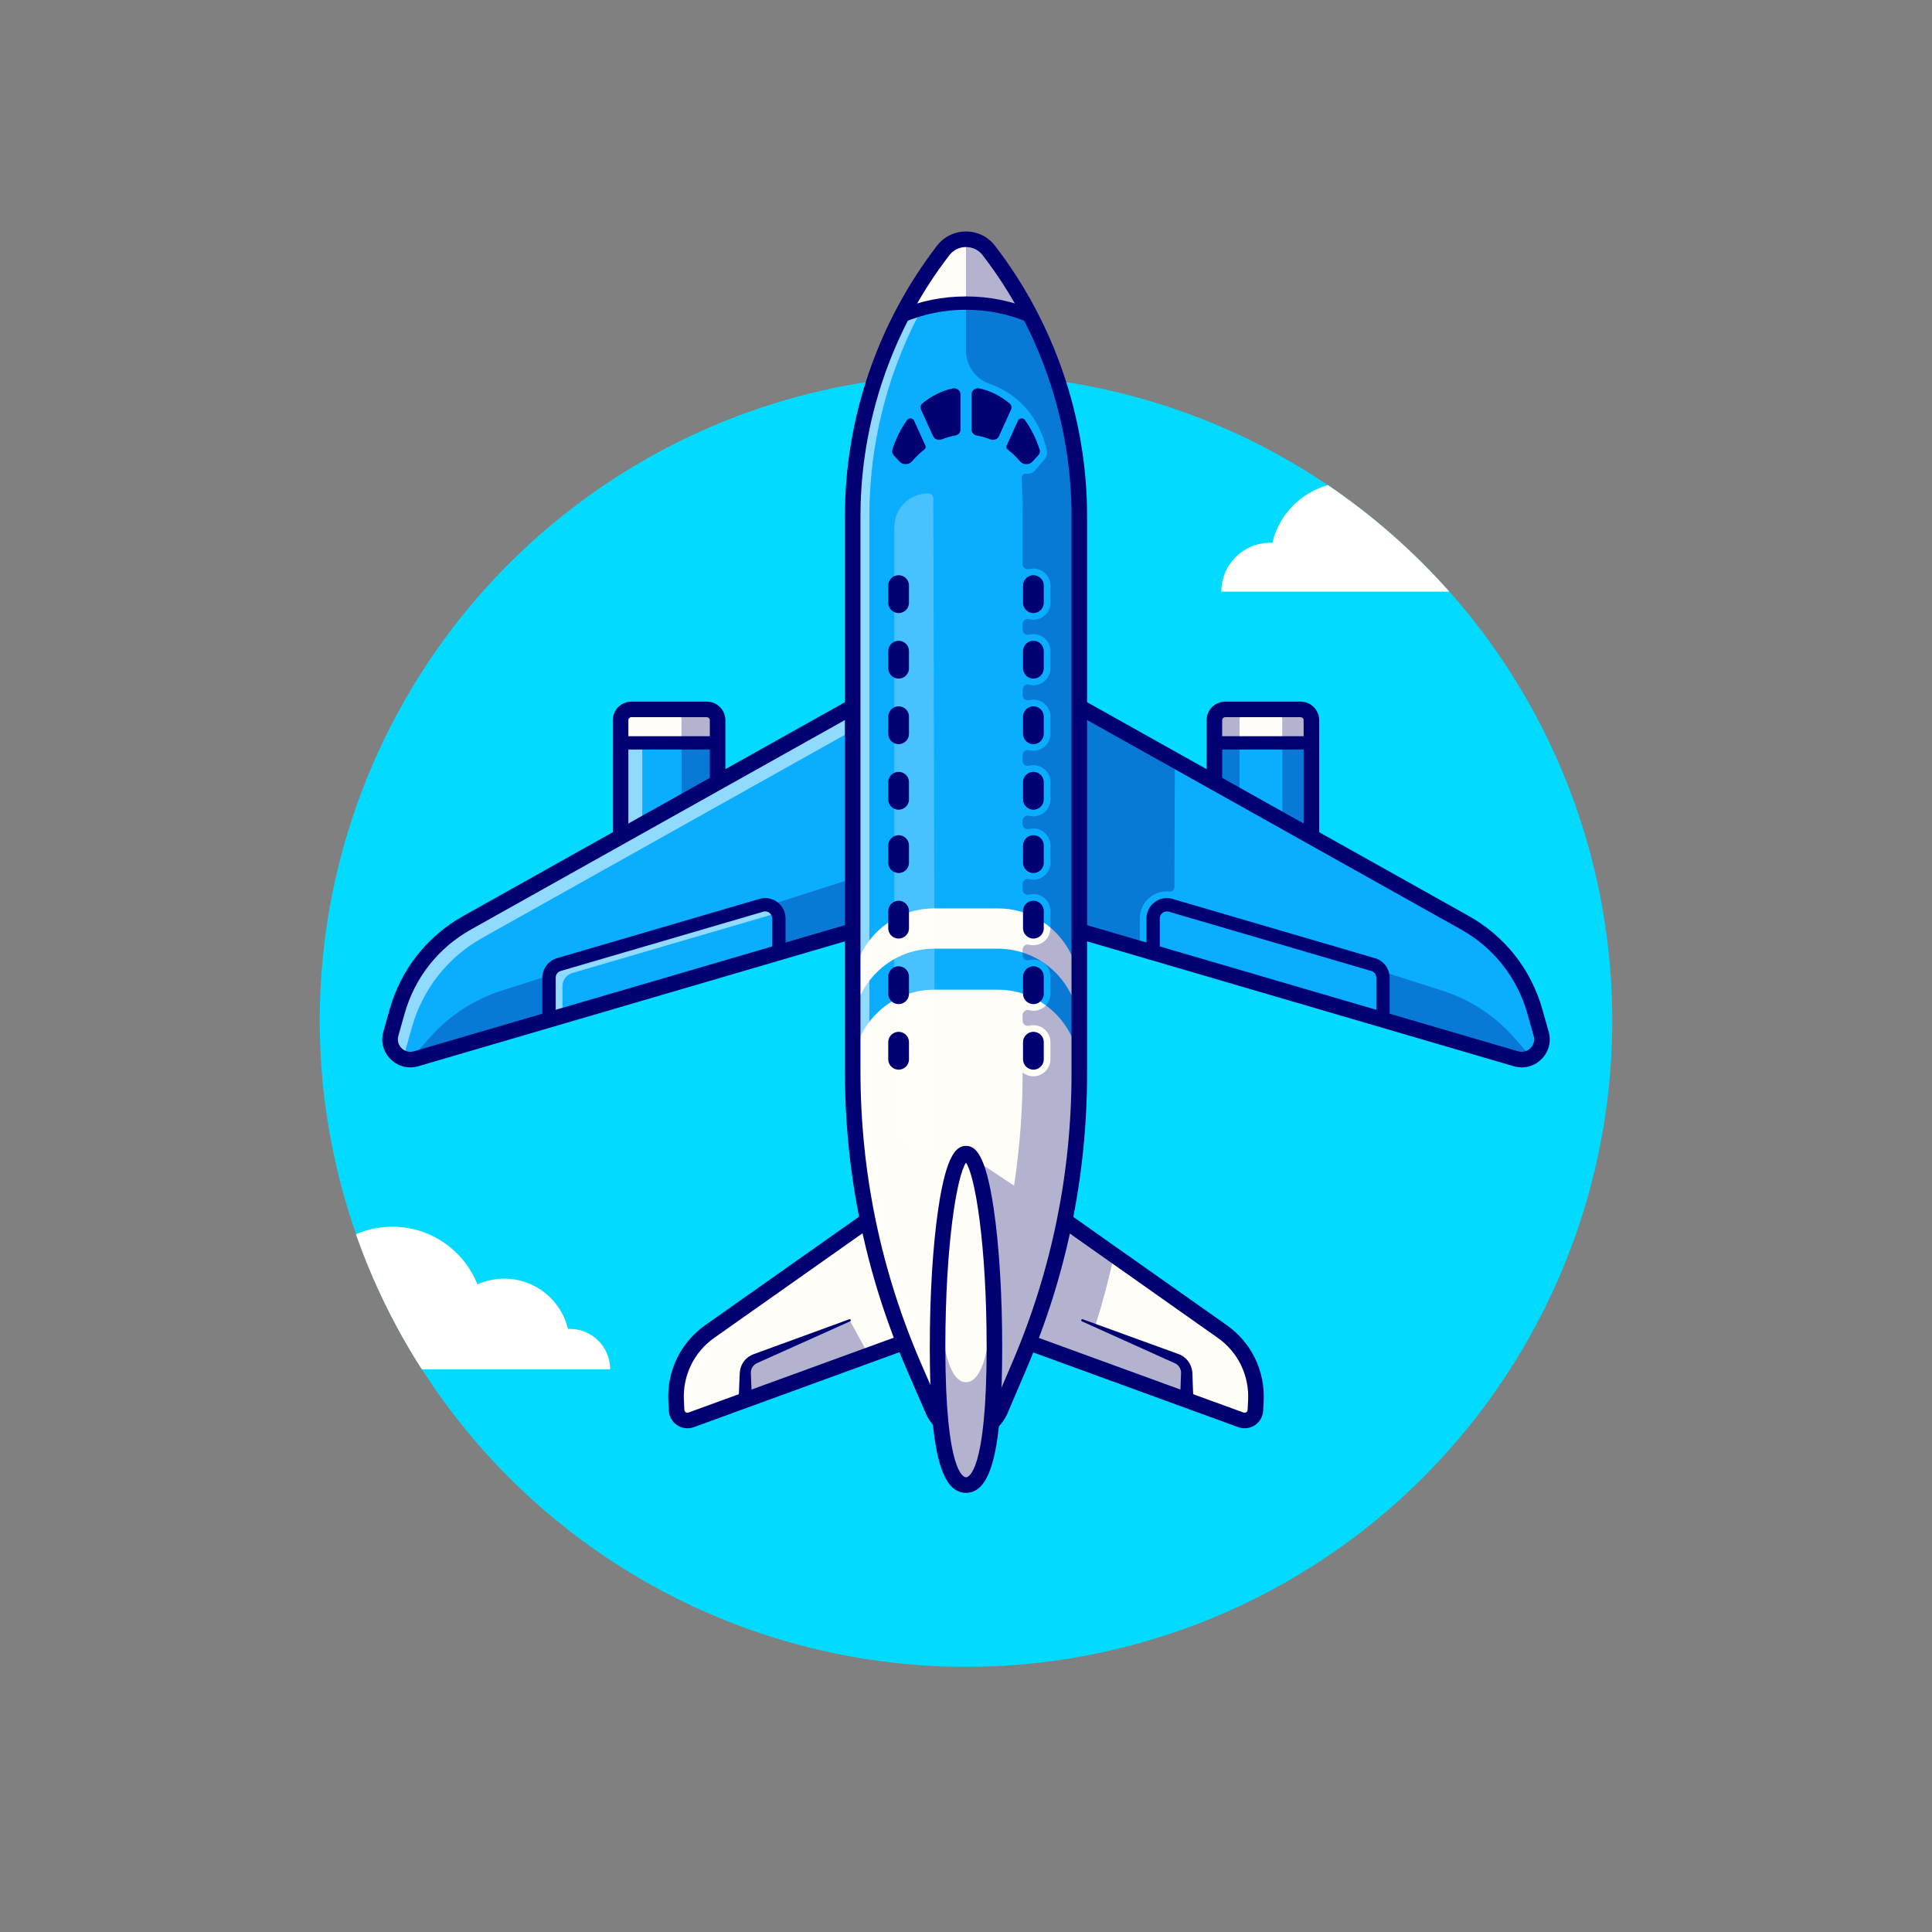 <?xml version="1.0" encoding="utf-8"?>
<!-- Generator: Adobe Illustrator 27.5.0, SVG Export Plug-In . SVG Version: 6.00 Build 0)  -->
<svg version="1.1" id="Layer_1" xmlns="http://www.w3.org/2000/svg" xmlns:xlink="http://www.w3.org/1999/xlink" x="0px" y="0px"
	 viewBox="0 0 4000 4000" style="enable-background:new 0 0 4000 4000;" xml:space="preserve">
<rect x="0" y="0" width="4000" height="4000" fill="#808080" stroke="none"/>
<g>
	<g>
		<!-- <rect style="fill:#FFFFFF;" width="4000" height="4000"/> -->
	</g>
	<g>
		<circle style="fill:#02DAFF;" cx="2000" cy="2113.008" r="1338.008"/>
	</g>
	<g>
		<g>
			<path style="fill:#FFFFFF;" d="M2634.199,1124.014c-1.545-0.171-3.003-0.171-4.548-0.171
				c-55.854,0-101.072,45.303-101.072,101.157h113.599h88.63h152.637h61.433h55.867c-74.187-83.542-158.613-157.783-251.409-220.63
				C2692.368,1020.273,2647.961,1066.14,2634.199,1124.014z"/>
		</g>
		<g>
			<path style="fill:#FFFFFF;" d="M969.534,2835h126.365h73.374h94.045c0-46.24-37.434-83.745-83.674-83.745
				c-1.279,0-2.485,0-3.765,0.142c-14.207-59.736-67.834-104.06-131.904-104.06c-19.817,0-38.64,4.26-55.547,11.863
				c-27.844-69.966-96.174-119.404-176.084-119.404c-26.794,0-52.273,5.593-75.376,15.625
				c34.683,99.016,80.596,192.749,136.355,279.58h45.354H969.534z"/>
		</g>
	</g>
	<g>
		<g>
			<path style="fill:#FFFDF7;" d="M1942.017,2753.332l-511.163,186.345c-14.145,5.156-29.242-4.848-30.005-19.884l-1.011-19.915
				c-2.87-56.531,23.437-110.587,69.694-143.21l374.091-263.824L1942.017,2753.332z"/>
		</g>
		<g style="opacity:0.55;">
			<path style="fill:#FFFFFF;" d="M1855.562,2524.485l-352.674,248.762c-46.275,32.614-72.586,86.662-69.688,143.195l1.012,19.918
				c0.046,0.69,0.092,1.38,0.184,2.024l-3.542,1.288c-14.122,5.152-29.255-4.83-29.991-19.872l-1.012-19.917
				c-2.898-56.533,23.413-110.582,69.688-143.195l374.064-263.85L1855.562,2524.485z"/>
		</g>
		<g>
			<path style="fill:#000072;" d="M1423.105,2957.166c-7.414,0-14.731-2.178-21.162-6.44c-10.288-6.816-16.545-17.793-17.173-30.117
				l-1.011-19.917c-3.169-62.407,25.427-121.167,76.494-157.183l374.089-263.823c4.075-2.871,9.241-3.691,14.002-2.231
				c4.763,1.46,8.579,5.044,10.339,9.702l98.396,260.488c1.521,4.023,1.367,8.491-0.427,12.402
				c-1.794,3.906-5.078,6.938-9.119,8.413l-511.165,186.343C1432.026,2956.384,1427.548,2957.166,1423.105,2957.166z
				 M1835.91,2517.986l-357.097,251.841c-41.99,29.609-65.503,77.92-62.896,129.233l1.011,19.917c0.139,2.749,1.814,4.253,2.8,4.907
				c0.981,0.654,3.025,1.597,5.61,0.664l495.864-180.762L1835.91,2517.986z"/>
		</g>
		<g>
			<path style="fill:#000072;" d="M1529.226,2898.777l1.575-38.186l0.396-9.546l0.195-4.773l0.1-2.388l0.193-3.054
				c0.757-8.56,4.082-16.792,9.343-23.374c5.149-6.577,12.612-11.628,20.09-14.06l17.922-6.543l35.847-13.086l143.481-52.378
				c1.194-0.437,2.515,0.178,2.952,1.372c0.415,1.138-0.132,2.397-1.221,2.888l-139.531,62.642l-34.905,15.667l-17.456,7.837
				c-4.487,1.929-7.676,4.756-10.117,8.401c-2.371,3.606-3.596,7.825-3.577,11.975l0.735,18.42l1.575,38.186
				c0.315,7.622-5.608,14.055-13.23,14.37c-7.62,0.315-14.055-5.608-14.368-13.23
				C1529.209,2899.543,1529.211,2899.146,1529.226,2898.777z"/>
		</g>
		<g style="opacity:0.3;">
			<path style="fill:#000072;" d="M1798.685,2805.584l-255.661,93.194v-55.349c0-13.776,8.612-26.082,21.554-30.801l194.657-79.11
				L1798.685,2805.584z"/>
		</g>
		<g>
			<path style="fill:#FFFDF7;" d="M2600.147,2899.882l-1.012,19.917c-0.736,15.042-15.87,25.023-29.991,19.872l-327.742-119.459
				l-183.444-66.883l98.438-260.492l150.049,105.843l224.015,158.007C2576.734,2789.3,2603.045,2843.349,2600.147,2899.882z"/>
		</g>
		<g>
			<path style="fill:#000072;" d="M2576.892,2957.166c-4.443,0-8.921-0.781-13.262-2.363l-511.165-186.343
				c-4.041-1.475-7.324-4.507-9.119-8.413c-1.794-3.911-1.948-8.379-0.427-12.402l98.393-260.488
				c1.76-4.658,5.576-8.242,10.339-9.702c4.753-1.46,9.924-0.64,14.001,2.231l374.089,263.823
				c51.069,36.021,79.663,94.775,76.494,157.183l-1.011,19.917c-0.625,12.324-6.88,23.301-17.168,30.117
				C2591.628,2954.988,2584.309,2957.166,2576.892,2957.166z M2078.796,2743.787l495.859,180.762
				c2.588,0.933,4.629-0.005,5.615-0.664c0.986-0.654,2.661-2.158,2.798-4.907l1.011-19.917
				c2.607-51.313-20.903-99.624-62.891-129.238l-357.102-251.836L2078.796,2743.787z"/>
		</g>
		<g>
			<path style="fill:#000072;" d="M2241.628,2731.389l143.572,52.141l35.872,13.027l17.932,6.514
				c7.52,2.471,15.029,7.585,20.188,14.219c5.276,6.638,8.594,14.927,9.329,23.528l0.186,3.066l0.09,2.388l0.181,4.773l0.359,9.546
				l1.438,38.186c0.286,7.622-5.659,14.033-13.281,14.321c-7.622,0.286-14.033-5.659-14.319-13.281c-0.012-0.337-0.012-0.706,0-1.04
				l1.438-38.186l0.662-18.408c0-4.109-1.233-8.271-3.589-11.819c-2.432-3.591-5.574-6.355-10.02-8.247l-17.446-7.864l-34.88-15.728
				l-139.441-62.876c-1.16-0.522-1.675-1.885-1.152-3.044C2239.243,2731.501,2240.51,2730.986,2241.628,2731.389z"/>
		</g>
		<g>
			<path style="fill:#0BAEFF;" d="M2715.144,1491.118v244.99c0,22.125-17.939,40.065-40.065,40.065h-120.701
				c-22.126,0-40.111-17.939-40.111-40.065v-244.99c0-12.374,10.028-22.401,22.401-22.401h156.074
				C2705.117,1468.717,2715.144,1478.744,2715.144,1491.118z"/>
			<path style="fill:#000072;" d="M2675.08,1778.674h-120.703c-23.496,0-42.612-19.092-42.612-42.563v-244.99
				c0-13.73,11.172-24.902,24.902-24.902h156.074c13.73,0,24.902,11.172,24.902,24.902v244.99
				C2717.644,1759.583,2698.552,1778.674,2675.08,1778.674z M2536.667,1471.218c-10.977,0-19.902,8.926-19.902,19.902v244.99
				c0,20.713,16.875,37.563,37.612,37.563h120.703c20.713,0,37.563-16.851,37.563-37.563v-244.99
				c0-10.976-8.926-19.902-19.902-19.902H2536.667z"/>
		</g>
		<g>
			<g>
				<path style="fill:#FFFDF7;" d="M2715.144,1491.118v49.541h-200.877v-49.541c0-12.374,10.028-22.401,22.401-22.401h156.074
					C2705.117,1468.717,2715.144,1478.744,2715.144,1491.118z"/>
			</g>
			<g>
				<path style="fill:#000072;" d="M2717.644,1543.162h-205.879v-52.041c0-13.73,11.172-24.902,24.902-24.902h156.074
					c13.73,0,24.902,11.172,24.902,24.902V1543.162z M2516.765,1538.162h195.879v-47.041c0-10.976-8.926-19.902-19.902-19.902
					h-156.074c-10.977,0-19.902,8.926-19.902,19.902V1538.162z"/>
			</g>
		</g>
		<g style="opacity:0.3;">
			<path style="fill:#000072;" d="M2606.495,1776.173h-52.116c-22.126,0-40.111-17.939-40.111-40.065v-244.99
				c0-12.374,10.028-22.401,22.401-22.401h52.117c-12.374,0-22.401,10.028-22.401,22.401v244.99
				C2566.384,1758.234,2584.369,1776.173,2606.495,1776.173z"/>
		</g>
		<g style="opacity:0.3;">
			<path style="fill:#000072;" d="M2614.706,1776.173h52.116c22.125,0,40.111-17.939,40.111-40.065v-244.99
				c0-12.374-10.028-22.401-22.402-22.401h-52.117c12.374,0,22.401,10.028,22.401,22.401v244.99
				C2654.817,1758.234,2636.831,1776.173,2614.706,1776.173z"/>
		</g>
		<g>
			<path style="fill:#000072;" d="M2675.08,1792.273h-120.703c-30.996,0-56.211-25.195-56.211-56.162v-244.99
				c0-21.23,17.271-38.501,38.501-38.501h156.074c21.23,0,38.501,17.271,38.501,38.501v244.99
				C2731.242,1767.078,2706.047,1792.273,2675.08,1792.273z M2536.667,1484.817c-3.477,0-6.304,2.827-6.304,6.304v244.99
				c0,13.213,10.771,23.965,24.014,23.965h120.703c13.213,0,23.965-10.752,23.965-23.965v-244.99c0-3.476-2.827-6.304-6.304-6.304
				H2536.667z"/>
		</g>
		<g>
			<path style="fill:#0BAEFF;" d="M3138.519,2192.05l-706.13-206.673l-191.631-56.119l-149.819-43.837v-502.584l149.819,83.902
				l191.631,107.361l600.378,336.252c70.792,39.651,122.955,105.798,145.035,183.904l13.018,45.999
				C3199.79,2172.086,3170.258,2201.342,3138.519,2192.05z"/>
			<path style="fill:#000072;" d="M3150.588,2196.301c-4.233,0-8.525-0.61-12.773-1.855l-1049.375-307.149v-508.73l945.547,529.604
				c71.875,40.254,123.804,106.099,146.221,185.405l13.018,46.001c4.463,15.84,0.151,32.207-11.538,43.779
				C3173.146,2191.809,3162.087,2196.301,3150.588,2196.301z M2093.439,1883.547l1045.781,306.104
				c14.009,4.102,28.579,0.425,38.945-9.849c10.381-10.273,14.209-24.805,10.244-38.867l-13.018-46.001
				c-22.051-78.018-73.135-142.798-143.848-182.397l-938.105-525.435V1883.547z"/>
		</g>
		<g>
			<path style="fill:#000072;" d="M3150.646,2209.924c-5.522,0-11.123-0.791-16.665-2.417l-1047.573-306.626
				c-6.863-2.007-11.577-8.301-11.577-15.449v-502.593c0-5.713,3.027-11.001,7.959-13.892c4.924-2.886,11.021-2.949,16.008-0.156
				l941.843,527.529c75.054,42.041,129.272,110.781,152.661,193.56l12.993,45.986c5.84,20.674,0.215,42.031-15.044,57.148
				C3180.1,2204.06,3165.661,2209.924,3150.646,2209.924z M2107.028,1873.371l1035.996,303.237
				c9.209,2.681,18.76,0.269,25.566-6.475c6.816-6.743,9.326-16.284,6.719-25.513l-12.993-45.981
				c-21.055-74.512-69.854-136.387-137.407-174.224l-917.881-514.106V1873.371z"/>
		</g>
		<g>
			<path style="fill:#000072;" d="M2863.308,2125.305c-7.622,0-13.799-6.177-13.799-13.799v-87.261c0-2.437-0.61-4.844-1.763-6.953
				c-1.88-3.418-4.951-5.908-8.633-6.982l-419.297-122.734c-4.434-1.294-9.102-0.439-12.808,2.334
				c-3.687,2.769-5.806,7.002-5.806,11.611v70.698c0,7.622-6.177,13.799-13.799,13.799s-13.799-6.177-13.799-13.799v-70.698
				c0-13.384,6.143-25.659,16.846-33.691c10.718-8.042,24.229-10.498,37.109-6.743l419.292,122.734
				c10.732,3.125,19.653,10.303,25.098,20.21c3.379,6.187,5.156,13.164,5.156,20.215v87.261
				C2877.106,2119.128,2870.93,2125.305,2863.308,2125.305z"/>
		</g>
		<g>
			<path style="fill:#000072;" d="M2715.148,1551.824h-200.864c-7.622,0-13.799-6.177-13.799-13.799
				c0-7.622,6.177-13.799,13.799-13.799h200.864c7.622,0,13.799,6.177,13.799,13.799
				C2728.947,1545.647,2722.771,1551.824,2715.148,1551.824z"/>
		</g>
		<g>
			<path style="fill:#0BAEFF;" d="M1445.624,1776.191h-120.685c-22.141,0-40.089-17.948-40.089-40.089v-244.992
				c0-12.367,10.026-22.393,22.393-22.393h156.076c12.367,0,22.393,10.026,22.393,22.393v244.992
				C1485.713,1758.243,1467.764,1776.191,1445.624,1776.191z"/>
			<path style="fill:#000072;" d="M1445.625,1778.694h-120.686c-23.484,0-42.588-19.107-42.588-42.593v-244.99
				c0-13.726,11.167-24.893,24.893-24.893h156.077c13.725,0,24.892,11.167,24.892,24.893v244.99
				C1488.212,1759.587,1469.108,1778.694,1445.625,1778.694z M1307.243,1471.218c-10.969,0-19.893,8.926-19.893,19.893v244.99
				c0,20.728,16.863,37.593,37.588,37.593h120.686c20.725,0,37.588-16.865,37.588-37.593v-244.99
				c0-10.967-8.923-19.893-19.892-19.893H1307.243z"/>
		</g>
		<g style="opacity:0.55;">
			<path style="fill:#FFFFFF;" d="M1369.767,1776.173h-44.849c-22.125,0-40.065-17.939-40.065-40.065v-244.99
				c0-12.374,10.028-22.401,22.401-22.401h44.849c-12.374,0-22.401,10.028-22.401,22.401v244.99
				C1329.702,1758.234,1347.642,1776.173,1369.767,1776.173z"/>
		</g>
		<g>
			<g>
				<path style="fill:#FFFDF7;" d="M1485.72,1491.119v49.541h-200.877v-49.541c0-12.374,10.028-22.401,22.401-22.401h156.074
					C1475.693,1468.718,1485.72,1478.746,1485.72,1491.119z"/>
			</g>
			<g>
				<path style="fill:#000072;" d="M1488.22,1543.162h-205.877v-52.041c0-13.73,11.172-24.902,24.902-24.902h156.074
					c13.73,0,24.9,11.172,24.9,24.902V1543.162z M1287.343,1538.162h195.877v-47.041c0-10.976-8.928-19.902-19.9-19.902h-156.074
					c-10.974,0-19.902,8.926-19.902,19.902V1538.162z"/>
			</g>
		</g>
		<g>
			<path style="fill:#000072;" d="M1445.625,1792.292h-120.686c-30.981,0-56.187-25.205-56.187-56.191v-244.99
				c0-21.226,17.266-38.491,38.491-38.491h156.077c21.225,0,38.491,17.266,38.491,38.491v244.99
				C1501.811,1767.087,1476.606,1792.292,1445.625,1792.292z M1307.243,1484.817c-3.469,0-6.294,2.822-6.294,6.294v244.99
				c0,13.228,10.762,23.994,23.989,23.994h120.686c13.228,0,23.989-10.767,23.989-23.994v-244.99c0-3.472-2.825-6.294-6.294-6.294
				H1307.243z"/>
		</g>
		<g style="opacity:0.3;">
			<path style="fill:#000072;" d="M1485.731,1491.118v244.99c0,22.125-17.986,40.065-40.111,40.065h-74.748
				c22.125,0,40.111-17.939,40.111-40.065v-244.99c0-12.374-10.028-22.401-22.401-22.401h74.748
				C1475.703,1468.717,1485.731,1478.744,1485.731,1491.118z"/>
		</g>
		<g>
			<path style="fill:#0BAEFF;" d="M1909.059,1382.837v502.584l-57.821,16.928L861.479,2192.05c-4.048,1.196-8.05,1.748-11.96,1.748
				c-26.679,0.046-48.161-25.76-40.341-53.543l13.018-45.999c22.079-78.106,74.242-144.253,145.034-183.904L1909.059,1382.837z"/>
			<path style="fill:#000072;" d="M849.44,2196.296c-13.701,0-26.914-6.631-35.352-17.754c-8.477-11.167-11.143-25.371-7.317-38.965
				l13.02-46.001c22.417-79.307,74.343-145.151,146.218-185.405l945.549-529.604v508.73l-59.619,17.451l-989.758,289.697
				C858.007,2195.676,853.525,2196.414,849.44,2196.296z M1906.56,1387.102l-938.108,525.435
				c-70.708,39.6-121.794,104.38-143.85,182.397l-13.018,46.001c-3.396,12.07-1.033,24.678,6.487,34.585
				c7.5,9.883,19.224,15.776,31.375,15.776c0.022,0,0.046,0,0.068,0c3.777,0,7.561-0.552,11.257-1.646l1045.789-306.104V1387.102z"
				/>
		</g>
		<g style="opacity:0.3;">
			<path style="fill:#000072;" d="M1851.238,1902.349L861.479,2192.05c-4.048,1.196-8.05,1.748-11.96,1.748l41.125-46.463
				c39.649-44.795,90.662-78.049,147.649-96.246l727.111-232.182C1765.404,1818.907,1834.081,1863.526,1851.238,1902.349z"/>
		</g>
		<g style="opacity:0.3;">
			<path style="fill:#000072;" d="M3175.18,2193.798c-3.91,0-7.912-0.552-11.96-1.748l-299.913-87.766v-80.038
				c0-4.876-1.242-9.522-3.45-13.57l126.543,40.433c56.993,18.169,108.005,51.427,147.656,96.23L3175.18,2193.798z"/>
		</g>
		<g>
			<path style="fill:#0BAEFF;" d="M1136.684,2111.488v-87.225c0-12.622,8.283-23.666,20.341-27.216l419.276-122.723
				c18.144-5.297,36.287,8.283,36.287,27.215v70.659L1136.684,2111.488z"/>
			<path style="fill:#000072;" d="M1134.184,2114.822v-90.557c0-13.818,8.896-25.718,22.136-29.614l419.277-122.725
				c9.417-2.749,19.314-0.952,27.156,4.922c7.839,5.879,12.336,14.878,12.336,24.692v72.534l-1.797,0.522L1134.184,2114.822z
				 M1584.328,1875.666c-2.439,0-4.902,0.347-7.327,1.055l-419.272,122.725c-11.091,3.267-18.545,13.242-18.545,24.819v83.887
				l470.906-137.827v-68.784c0-8.223-3.767-15.767-10.337-20.693C1595.202,1877.439,1589.826,1875.666,1584.328,1875.666z"/>
		</g>
		<g style="opacity:0.55;">
			<path style="fill:#FFFFFF;" d="M1610.48,1890.757c-2.07,0.092-4.186,0.46-6.348,1.058l-419.281,122.725
				c-12.052,3.542-20.331,14.582-20.331,27.186v61.638l-27.829,8.142v-87.26c0-12.604,8.28-23.644,20.331-27.186l419.281-122.725
				C1590.746,1870.104,1605.19,1877.877,1610.48,1890.757z"/>
		</g>
		<g style="opacity:0.55;">
			<path style="fill:#FFFFFF;" d="M1913.084,1386.862v42.687l-914.873,512.428c-70.792,39.651-122.955,105.798-145.035,183.904
				l-12.972,45.999c-2.346,8.326-2.07,16.468,0.184,23.781c-20.056-6.716-33.671-28.381-27.186-51.381l13.018-45.999
				c22.079-78.106,74.242-144.253,145.034-183.904L1913.084,1386.862z"/>
		</g>
		<g style="opacity:0.3;">
			<path style="fill:#000072;" d="M2456.953,2843.441v55.337l-212.975-85.512c-0.828,2.346-1.702,4.646-2.576,6.946l-183.444-66.883
				l98.438-260.492l150.049,105.843c-10.488,49.173-23.367,97.794-38.685,145.771l167.666,68.17
				C2448.351,2817.36,2456.953,2829.642,2456.953,2843.441z"/>
		</g>
		<g>
			<path style="fill:#000072;" d="M849.353,2209.924c-15.015,0-29.456-5.864-40.608-16.914
				c-15.259-15.112-20.881-36.475-15.042-57.139l12.993-45.991c23.389-82.778,77.605-151.519,152.656-193.56l941.848-527.529
				c4.983-2.793,11.072-2.729,16.006,0.156c4.932,2.891,7.959,8.179,7.959,13.892v502.593c0,7.148-4.714,13.442-11.577,15.449
				L866.018,2207.507C860.478,2209.133,854.875,2209.924,849.353,2209.924z M1892.968,1410.31l-917.881,514.106
				c-67.554,37.837-116.352,99.712-137.405,174.224l-12.993,45.986c-2.607,9.224-0.098,18.76,6.714,25.508
				c6.809,6.748,16.375,9.16,25.569,6.475l1035.996-303.237V1410.31z M1909.067,1885.432h0.049H1909.067z"/>
		</g>
		<g>
			<path style="fill:#000072;" d="M1136.684,2125.286c-2.949,0-5.859-0.947-8.274-2.754c-3.479-2.607-5.525-6.699-5.525-11.045
				v-87.222c0-18.579,12.437-35.215,30.244-40.454l419.295-122.729c12.878-3.76,26.396-1.304,37.107,6.729
				c10.713,8.032,16.858,20.327,16.858,33.73v70.659c0,6.128-4.041,11.524-9.922,13.242l-475.906,139.287
				C1139.287,2125.105,1137.983,2125.286,1136.684,2125.286z M1584.296,1886.975c-1.375,0-2.761,0.195-4.128,0.596l-419.265,122.72
				c-6.223,1.836-10.42,7.451-10.42,13.975v68.804l448.308-131.211v-60.317c0-4.634-2.121-8.882-5.815-11.65
				C1590.415,1887.971,1587.39,1886.975,1584.296,1886.975z"/>
		</g>
		<g>
			<path style="fill:#000072;" d="M1485.712,1551.824h-200.862c-7.622,0-13.799-6.177-13.799-13.799
				c0-7.622,6.177-13.799,13.799-13.799h200.862c7.622,0,13.799,6.177,13.799,13.799
				C1499.511,1545.647,1493.334,1551.824,1485.712,1551.824z"/>
		</g>
		<g>
			<path style="fill:#0BAEFF;" d="M2234.609,1068.272v1153.9c0,36.4-1.3,72.75-3.95,109c-12.05,170.3-52.4,337.75-119.7,495.25
				l-39.55,92.65c-26.3,61.55-113.5,61.75-140.15,0.35l-38.8-89.6c-68.75-158.4-110.15-327-122.8-498.65
				c-2.85-37.7-4.25-75.55-4.25-113.45v-1149.45c0-144.8,34.9-286.6,100.8-413.8c0,0,0,0,0-0.05c24.6-47.55,53.5-93.05,86.55-135.85
				c11.9-15.5,29.6-23.25,47.25-23.25c17.65,0,35.3,7.75,47.25,23.25c33,42.85,61.95,88.35,86.5,135.9
				c20.7,39.85,38.3,81.05,52.7,123.4C2218.109,870.772,2234.609,968.822,2234.609,1068.272z"/>
			<path style="fill:#000072;" d="M2001.267,2967.854c-31.907,0-59.592-18.159-72.3-47.437l-38.804-89.604
				c-68.887-158.716-110.268-326.758-122.996-499.453c-2.825-37.349-4.258-75.581-4.258-113.638V1068.274
				c0-143.623,34.854-286.904,100.798-414.414l0.281-0.586c24.792-47.92,53.992-93.75,86.792-136.231
				c11.819-15.391,29.766-24.224,49.229-24.224c19.417,0,37.358,8.828,49.231,24.224c32.981,42.832,62.163,88.682,86.741,136.279
				c20.693,39.844,38.474,81.479,52.847,123.745c32.036,94.038,48.281,192.017,48.281,291.206V2222.17
				c0,36.553-1.331,73.291-3.958,109.185c-12.122,171.338-52.458,338.237-119.893,496.05l-39.551,92.646
				c-12.559,29.395-40.225,47.71-72.202,47.803C2001.428,2967.854,2001.345,2967.854,2001.267,2967.854z M1868.708,655.032
				l-0.281,0.591c-65.759,126.934-100.518,269.624-100.518,412.651v1149.448c0,37.93,1.428,76.035,4.243,113.262
				c12.685,172.144,53.933,339.639,122.598,497.842l38.804,89.604c11.899,27.417,37.834,44.424,67.712,44.424
				c0.078,0,0.149,0,0.225,0c29.949-0.088,55.857-17.241,67.617-44.766l39.551-92.646c67.214-157.3,107.422-323.657,119.507-494.443
				c2.617-35.781,3.943-72.397,3.943-108.828V1068.274c0-98.643-16.155-196.074-48.015-289.595
				c-14.29-42.031-31.973-83.433-52.554-123.057c-24.441-47.339-53.464-92.935-86.26-135.527
				c-10.918-14.155-27.417-22.275-45.271-22.275c-17.898,0-34.397,8.12-45.268,22.275
				C1922.246,562.18,1893.303,607.576,1868.708,655.032z"/>
		</g>
		<g>
			<path style="fill:#FFFDF7;" d="M2065.993,2049.105c93.125,0,168.617,75.492,168.617,168.617v4.45c0,36.4-1.3,72.75-3.95,109
				c-12.05,170.3-52.4,337.75-119.7,495.25l-39.55,92.65c-26.3,61.55-113.5,61.75-140.15,0.35l-38.8-89.6
				c-68.75-158.4-110.15-327-122.8-498.65c-2.85-37.7-4.25-75.55-4.25-113.45l0,0c0-93.125,75.492-168.617,168.617-168.617H2065.993
				z"/>
		</g>
		<g>
			<path style="fill:#FFFDF7;" d="M2234.609,2049.372v4.45c0,19.65-0.4,39.3-1.2,58.9c-9.9-83.7-81.05-148.6-167.4-148.6h-132
				c-46.55,0-88.7,18.85-119.2,49.4c-25.9,25.85-43.4,60.05-48.1,98.25c-0.9-20.8-1.3-41.6-1.3-62.4c0-46.55,18.85-88.7,49.4-119.2
				c30.5-30.5,72.65-49.4,119.2-49.4h132C2159.109,1880.772,2234.609,1956.272,2234.609,2049.372z"/>
		</g>
		<g style="opacity:0.55;">
			<path style="fill:#FFFFFF;" d="M2018.537,2963.406c-33.349,7.59-71.253-7.084-87.26-43.975l-38.823-89.606
				c-68.722-158.42-110.167-327.006-122.817-498.675c-2.852-37.673-4.232-75.53-4.232-113.433V1068.25
				c0-144.759,34.913-286.573,100.783-413.761c0,0,0,0,0.046-0.046c24.563-47.563,53.497-93.056,86.524-135.881
				c11.914-15.502,29.577-23.229,47.241-23.229c5.842,0,11.638,0.828,17.25,2.53c-11.454,3.404-21.988,10.304-29.991,20.7
				c-33.027,42.825-61.96,88.318-86.524,135.881c-0.046,0.046-0.046,0.046-0.046,0.046
				c-65.87,127.187-100.784,269.002-100.784,413.761v1149.468c0,37.903,1.38,75.76,4.232,113.433
				c12.65,171.668,54.095,340.254,122.817,498.675l38.823,89.606C1976.355,2943.811,1996.457,2958.485,2018.537,2963.406z"/>
		</g>
		<g>
			<g>
				<path style="fill:#FFFDF7;" d="M2133.764,654.489c-41.123-17.388-86.34-26.955-133.765-26.955
					c-46.689,0-131.143,26.127-133.765,26.909c24.563-47.563,53.497-93.056,86.524-135.881
					c11.914-15.502,29.577-23.229,47.241-23.229s35.327,7.728,47.241,23.229C2080.267,561.433,2109.2,606.926,2133.764,654.489z"/>
			</g>
			<g>
				<path style="fill:#000072;" d="M2139.157,659.485l-6.367-2.69c-41.997-17.759-86.672-26.763-132.791-26.763
					c-42.666,0-117.893,22.202-132.542,26.65l-6.14,1.831l2.695-5.22c24.644-47.715,53.836-93.56,86.765-136.26
					c11.819-15.376,29.761-24.199,49.221-24.199s37.402,8.823,49.224,24.204c32.954,42.773,62.146,88.633,86.763,136.304
					L2139.157,659.485z M2000,497.834c-17.896,0-34.392,8.11-45.259,22.251c-31.543,40.903-59.634,84.697-83.555,130.264
					c22.536-6.66,89.214-25.317,128.813-25.317c44.47,0,87.625,8.252,128.381,24.541c-23.804-45.229-51.748-88.76-83.12-129.487
					C2034.392,505.945,2017.895,497.834,2000,497.834z"/>
			</g>
		</g>
		<g style="opacity:0.3;">
			<path style="fill:#000072;" d="M2223.094,1068.25v1153.93c0,36.385-1.288,72.724-3.91,108.971
				c-12.052,170.334-52.439,337.77-119.736,495.271l-39.559,92.642c-20.286,47.517-76.956,58.511-113.94,32.705
				c-4.968-3.45-5.98-10.441-2.254-15.179c4.048-5.152,7.498-10.948,10.304-17.526l39.559-92.642
				c23.597-55.153,43.837-111.501,60.719-168.77c-6.808-121.897-17.25-233.491-54.279-269.14l99.496,66.377
				c6.256-40.985,10.856-82.292,13.8-123.737c2.622-36.247,3.91-72.586,3.91-108.971v-1.794c4.37,3.634,9.66,6.164,15.548,7.36
				c2.254,0.414,4.554,0.644,6.808,0.644c19.411,0,35.235-15.824,35.235-35.281v-35.327c0-19.458-15.824-35.281-35.235-35.281
				c-2.852,0-5.75,0.368-8.602,1.058c-0.046,0-0.092,0.046-0.138,0.046c-6.9,1.748-13.616-3.082-13.616-10.166v-11.73
				c0-6.854,6.486-12.052,13.11-10.258c0.782,0.23,1.61,0.414,2.438,0.598c2.254,0.414,4.554,0.644,6.808,0.644
				c19.411,0,35.235-15.823,35.235-35.281v-35.327c0-19.458-15.824-35.281-35.235-35.281c-2.852,0-5.75,0.368-8.602,1.058
				c-0.046,0-0.092,0.046-0.138,0.046c-6.9,1.748-13.616-3.082-13.616-10.166v-11.729c0-6.854,6.486-12.052,13.11-10.258
				c0.782,0.23,1.61,0.414,2.438,0.598c2.254,0.414,4.554,0.644,6.808,0.644c19.411,0,35.235-15.824,35.235-35.281v-35.327
				c0-19.458-15.824-35.281-35.235-35.281c-2.852,0-5.75,0.368-8.602,1.058c-0.046,0-0.092,0.046-0.138,0.046
				c-6.9,1.748-13.616-3.082-13.616-10.166v-11.729c0-6.854,6.486-12.052,13.11-10.258c0.782,0.23,1.61,0.414,2.438,0.598
				c2.254,0.414,4.554,0.644,6.808,0.644c19.411,0,35.235-15.824,35.235-35.281v-35.327c0-19.458-15.824-35.281-35.235-35.281
				c-2.852,0-5.75,0.368-8.602,1.058c-0.046,0-0.092,0.046-0.138,0.046c-6.9,1.748-13.616-3.082-13.616-10.166v-7.13
				c0-6.854,6.44-12.098,13.018-10.304c0.828,0.23,1.702,0.414,2.53,0.598c2.254,0.414,4.554,0.644,6.808,0.644
				c19.411,0,35.235-15.824,35.235-35.281v-35.327c0-19.457-15.824-35.281-35.235-35.281c-2.852,0-5.75,0.368-8.602,1.058
				c-0.046,0-0.092,0.046-0.138,0.046c-6.9,1.748-13.616-3.082-13.616-10.166v-11.684c0-6.854,6.44-12.098,13.018-10.304
				c0.828,0.23,1.702,0.414,2.53,0.598c2.254,0.414,4.554,0.644,6.808,0.644c19.411,0,35.235-15.823,35.235-35.281v-35.327
				c0-19.458-15.824-35.281-35.235-35.281c-2.852,0-5.75,0.368-8.602,1.058c-0.046,0-0.092,0.046-0.138,0.046
				c-6.9,1.748-13.616-3.082-13.616-10.166v-11.684c0-6.854,6.44-12.098,13.018-10.304c0.828,0.23,1.702,0.414,2.53,0.598
				c2.254,0.414,4.554,0.644,6.808,0.644c19.411,0,35.235-15.823,35.235-35.281v-35.327c0-19.458-15.824-35.281-35.235-35.281
				c-2.852,0-5.75,0.368-8.602,1.058c-0.046,0-0.092,0.046-0.138,0.046c-6.9,1.748-13.616-3.082-13.616-10.166v-11.684
				c0-6.854,6.44-12.098,13.018-10.304c0.828,0.23,1.702,0.414,2.53,0.598c2.254,0.414,4.554,0.644,6.808,0.644
				c19.411,0,35.235-15.823,35.235-35.281v-35.327c0-19.458-15.824-35.281-35.235-35.281c-2.852,0-5.75,0.368-8.602,1.058
				c-0.046,0-0.092,0.046-0.138,0.046c-6.9,1.748-13.616-3.082-13.616-10.166v-99.864c0-22.677-1.15-59.799-1.794-78.796
				c-0.184-5.152,3.91-9.016,9.062-8.648c0.69,0.092,1.334,0.138,1.932,0.138c4.692,0,11.408-1.426,14.444-4.968l19.458-22.494
				c7.222-7.222,8.556-15.134,6.808-22.355c-14.72-61.133-47.977-99.588-88.226-122.725c-9.522-5.52-19.734-10.12-30.451-13.8
				c-29.302-10.12-48.483-38.363-48.483-69.366V511.111c0-7.728,8.096-13.018,15.042-9.614c7.82,3.864,14.95,9.522,20.746,17.066
				c33.027,42.871,61.96,88.364,86.524,135.927c20.699,39.835,38.271,81.05,52.715,123.369
				C2206.626,870.776,2223.094,968.8,2223.094,1068.25z"/>
		</g>
		<g>
			<path style="fill:#000072;" d="M2001.247,2981.458c-37.393,0-69.836-21.289-84.722-55.615l-38.857-89.595
				c-85.166-196.382-128.35-404.492-128.35-618.545V1068.274c0-201.377,67.727-400.098,190.708-559.556
				c14.453-18.735,36.311-29.478,59.973-29.478c0,0,0,0,0.002,0c23.66,0,45.518,10.742,59.968,29.478
				c122.981,159.458,190.71,358.179,190.71,559.556V2222.18c0,211.055-42.029,416.479-124.922,610.571h0.002l-39.553,92.617
				c-14.731,34.492-47.183,55.986-84.688,56.089C2001.43,2981.458,2001.335,2981.458,2001.247,2981.458z M2000,511.438
				c-13.601,0-26.169,6.177-34.475,16.948c-118.66,153.852-184.009,345.591-184.009,539.888v1149.429
				c0,209.619,42.29,413.418,125.693,605.732l38.857,89.595c11.587,26.719,36.082,36.23,55.205,36.23c0.054,0,0.105,0,0.159,0
				c19.148-0.054,43.694-9.683,55.164-36.538l39.553-92.617c81.177-190.068,122.336-391.24,122.336-597.925V1068.274
				c0-194.302-65.349-386.035-184.011-539.888C2026.167,517.615,2013.603,511.438,2000,511.438z"/>
		</g>
		<g>
			<g>
				<path style="fill:#FFFDF7;" d="M2058.854,2789.185c0,221.277-26.35,285.493-58.855,285.493
					c-32.505,0-58.855-64.216-58.855-285.493s26.35-400.658,58.855-400.658C2032.504,2388.527,2058.854,2567.908,2058.854,2789.185z
					"/>
			</g>
			<g>
				<path style="fill:#000072;" d="M2000,3077.18c-41.287,0-61.355-94.204-61.355-287.993c0-198.174,22.949-403.159,61.355-403.159
					s61.355,204.985,61.355,403.159C2061.354,2982.976,2041.286,3077.18,2000,3077.18z M2000,2391.028
					c-27.217,0-56.355,159.99-56.355,398.159c0,187.778,18.96,282.993,56.355,282.993c37.395,0,56.355-95.215,56.355-282.993
					C2056.354,2551.018,2027.216,2391.028,2000,2391.028z"/>
			</g>
		</g>
		<g style="opacity:0.3;">
			<path style="fill:#000072;" d="M2058.831,2789.163c0,221.301-26.311,285.515-58.832,285.515
				c-32.521,0-58.833-64.215-58.833-285.515c0-38.593,0.782-75.898,2.254-111.179c7.13,139.836,29.715,183.628,56.579,183.628
				s49.449-43.791,56.578-183.628C2058.05,2713.264,2058.831,2750.569,2058.831,2789.163z"/>
		</g>
		<g>
			<path style="fill:#000072;" d="M2000,3090.779c-52.539,0-74.954-90.195-74.954-301.592c0-107.778,6.182-209.224,17.407-285.649
				c16.973-115.532,38.613-131.108,57.546-131.108s40.574,15.576,57.546,131.108c11.226,76.426,17.407,177.871,17.407,285.649
				C2074.953,3000.583,2052.539,3090.779,2000,3090.779z M2000,2407.239c-18.501,26.318-42.756,167.676-42.756,381.948
				c0,261.836,38.379,269.395,42.756,269.395s42.756-7.559,42.756-269.395C2042.756,2574.915,2018.5,2433.557,2000,2407.239z"/>
		</g>
		<g>
			<path style="fill:#000072;" d="M2133.759,668.293c-1.794,0-3.616-0.352-5.369-1.094c-40.598-17.163-83.794-25.869-128.391-25.869
				s-87.793,8.706-128.391,25.869c-1.699,0.718-3.528,1.089-5.374,1.089c-7.622,0-13.823-6.177-13.823-13.799
				c0-5.986,3.799-11.084,9.121-12.993c43.823-18.423,90.403-27.764,138.467-27.764c48.311,0,95.122,9.434,139.138,28.047
				c7.021,2.969,10.305,11.064,7.336,18.086C2144.248,665.129,2139.135,668.293,2133.759,668.293z"/>
		</g>
		<g>
			<path style="fill:#000072;" d="M1892.353,870.68l23.663,52.166c1.235,2.724,0.323,5.777-2.195,7.732
				c-9.205,7.147-17.829,15.434-25.691,24.678c-6.348,7.395-18.998,7.793-25.621,0.557l-11.914-12.921
				c-3.128-3.459-4.324-7.991-2.944-12.245c7.246-22.605,17.558-43.23,30.35-61.04
				C1881.508,864.724,1889.925,865.329,1892.353,870.68z"/>
		</g>
		<g>
			<path style="fill:#000072;" d="M1988.499,815.77v74.459c0,5.699-4.75,10.453-11.214,11.576
				c-9.323,1.619-18.401,4.23-27.165,7.756c-7.09,2.852-15.487-0.094-18.339-6.387l-25.048-55.27
				c-2.018-4.452-0.722-9.529,3.27-12.84c18.318-15.195,39.256-25.877,61.781-30.778
				C1980.29,802.435,1988.499,808.189,1988.499,815.77z"/>
		</g>
		<g>
			<path style="fill:#000072;" d="M2093.264,847.904l-25.048,55.27c-2.852,6.294-11.249,9.24-18.339,6.387
				c-8.764-3.526-17.842-6.137-27.165-7.756c-6.464-1.122-11.214-5.877-11.214-11.576V815.77c0-7.581,8.209-13.335,16.715-11.484
				c22.525,4.901,43.463,15.583,61.781,30.778C2093.986,838.375,2095.282,843.452,2093.264,847.904z"/>
		</g>
		<g style="opacity:0.25;">
			<path style="fill:#FFFFFF;" d="M1924.839,2388.527h-3.24c-38.642,0-69.967-31.325-69.967-69.967V1091.558
				c0-38.642,31.325-69.967,69.967-69.967l0,0c5.919,0,10.722,4.791,10.736,10.71l3.24,1345.464
				C1935.589,2383.705,1930.778,2388.527,1924.839,2388.527z"/>
		</g>
		<g>
			<path style="fill:#000072;" d="M2149.403,942.891l-11.914,12.921c-6.624,7.236-19.273,6.838-25.621-0.557
				c-7.862-9.244-16.486-17.531-25.691-24.678c-2.518-1.955-3.431-5.008-2.195-7.732l23.663-52.166
				c2.427-5.351,10.844-5.956,14.352-1.073c12.793,17.81,23.104,38.435,30.351,61.04
				C2153.727,934.9,2152.531,939.432,2149.403,942.891z"/>
		</g>
		<g>
			<g>
				<path style="fill:#000072;" d="M2135.393,1268.858L2135.393,1268.858c-10.066-1.978-17.325-10.802-17.325-21.06v-35.352
					c0-9.848,6.702-18.433,16.256-20.822l0,0c13.546-3.387,26.669,6.858,26.669,20.822v35.352
					C2160.993,1261.312,2148.654,1271.463,2135.393,1268.858z"/>
			</g>
			<g>
				<path style="fill:#000072;" d="M2135.393,1404.555L2135.393,1404.555c-10.066-1.978-17.325-10.802-17.325-21.06v-35.352
					c0-9.848,6.702-18.433,16.256-20.822l0,0c13.546-3.387,26.669,6.858,26.669,20.822v35.352
					C2160.993,1397.009,2148.654,1407.16,2135.393,1404.555z"/>
			</g>
			<g>
				<path style="fill:#000072;" d="M2135.393,1540.252L2135.393,1540.252c-10.066-1.978-17.325-10.802-17.325-21.06v-35.352
					c0-9.848,6.702-18.433,16.256-20.822l0,0c13.546-3.387,26.669,6.858,26.669,20.822v35.352
					C2160.993,1532.706,2148.654,1542.857,2135.393,1540.252z"/>
			</g>
			<g>
				<path style="fill:#000072;" d="M2135.393,1807.096L2135.393,1807.096c-10.066-1.978-17.325-10.802-17.325-21.06v-35.352
					c0-9.848,6.702-18.433,16.256-20.822l0,0c13.546-3.387,26.669,6.858,26.669,20.822v35.352
					C2160.993,1799.55,2148.654,1809.701,2135.393,1807.096z"/>
			</g>
			<g>
				<path style="fill:#000072;" d="M2135.393,1942.793L2135.393,1942.793c-10.066-1.978-17.325-10.802-17.325-21.06v-35.352
					c0-9.848,6.702-18.433,16.256-20.822l0,0c13.546-3.387,26.669,6.858,26.669,20.822v35.352
					C2160.993,1935.247,2148.654,1945.398,2135.393,1942.793z"/>
			</g>
			<g>
				<path style="fill:#000072;" d="M2135.393,2078.49L2135.393,2078.49c-10.066-1.978-17.325-10.802-17.325-21.06v-35.352
					c0-9.848,6.702-18.433,16.256-20.822l0,0c13.546-3.387,26.669,6.858,26.669,20.822v35.352
					C2160.993,2070.944,2148.654,2081.095,2135.393,2078.49z"/>
			</g>
			<g>
				<path style="fill:#000072;" d="M2135.393,2214.186L2135.393,2214.186c-10.066-1.978-17.325-10.802-17.325-21.06v-35.352
					c0-9.848,6.702-18.433,16.256-20.822l0,0c13.546-3.387,26.669,6.858,26.669,20.822v35.352
					C2160.993,2206.64,2148.654,2216.792,2135.393,2214.186z"/>
			</g>
			<g>
				<path style="fill:#000072;" d="M2135.393,1675.949L2135.393,1675.949c-10.066-1.978-17.325-10.802-17.325-21.06v-35.352
					c0-9.848,6.702-18.433,16.256-20.822l0,0c13.546-3.387,26.669,6.858,26.669,20.822v35.352
					C2160.993,1668.403,2148.654,1678.554,2135.393,1675.949z"/>
			</g>
			<g>
				<path style="fill:#000072;" d="M1856.33,1268.858L1856.33,1268.858c-10.066-1.978-17.325-10.802-17.325-21.06v-35.352
					c0-9.848,6.702-18.433,16.256-20.822l0,0c13.546-3.387,26.669,6.858,26.669,20.822v35.352
					C1881.93,1261.312,1869.59,1271.463,1856.33,1268.858z"/>
			</g>
			<g>
				<path style="fill:#000072;" d="M1856.33,1404.555L1856.33,1404.555c-10.066-1.978-17.325-10.802-17.325-21.06v-35.352
					c0-9.848,6.702-18.433,16.256-20.822l0,0c13.546-3.387,26.669,6.858,26.669,20.822v35.352
					C1881.93,1397.009,1869.59,1407.16,1856.33,1404.555z"/>
			</g>
			<g>
				<path style="fill:#000072;" d="M1856.33,1540.252L1856.33,1540.252c-10.066-1.978-17.325-10.802-17.325-21.06v-35.352
					c0-9.848,6.702-18.433,16.256-20.822l0,0c13.546-3.387,26.669,6.858,26.669,20.822v35.352
					C1881.93,1532.706,1869.59,1542.857,1856.33,1540.252z"/>
			</g>
			<g>
				<path style="fill:#000072;" d="M1856.33,1807.096L1856.33,1807.096c-10.066-1.978-17.325-10.802-17.325-21.06v-35.352
					c0-9.848,6.702-18.433,16.256-20.822l0,0c13.546-3.387,26.669,6.858,26.669,20.822v35.352
					C1881.93,1799.55,1869.59,1809.701,1856.33,1807.096z"/>
			</g>
			<g>
				<path style="fill:#000072;" d="M1856.33,1942.793L1856.33,1942.793c-10.066-1.978-17.325-10.802-17.325-21.06v-35.352
					c0-9.848,6.702-18.433,16.256-20.822l0,0c13.546-3.387,26.669,6.858,26.669,20.822v35.352
					C1881.93,1935.247,1869.59,1945.398,1856.33,1942.793z"/>
			</g>
			<g>
				<path style="fill:#000072;" d="M1856.33,2078.49L1856.33,2078.49c-10.066-1.978-17.325-10.802-17.325-21.06v-35.352
					c0-9.848,6.702-18.433,16.256-20.822l0,0c13.546-3.387,26.669,6.858,26.669,20.822v35.352
					C1881.93,2070.944,1869.59,2081.095,1856.33,2078.49z"/>
			</g>
			<g>
				<path style="fill:#000072;" d="M1856.33,2214.186L1856.33,2214.186c-10.066-1.978-17.325-10.802-17.325-21.06v-35.352
					c0-9.848,6.702-18.433,16.256-20.822l0,0c13.546-3.387,26.669,6.858,26.669,20.822v35.352
					C1881.93,2206.64,1869.59,2216.792,1856.33,2214.186z"/>
			</g>
			<g>
				<path style="fill:#000072;" d="M1856.33,1675.949L1856.33,1675.949c-10.066-1.978-17.325-10.802-17.325-21.06v-35.352
					c0-9.848,6.702-18.433,16.256-20.822l0,0c13.546-3.387,26.669,6.858,26.669,20.822v35.352
					C1881.93,1668.403,1869.59,1678.554,1856.33,1675.949z"/>
			</g>
		</g>
		<g style="opacity:0.3;">
			<path style="fill:#000072;" d="M2432.389,1574.1l-0.883,262.712c-0.018,5.434-4.736,9.594-10.141,9.028
				c-1.899-0.199-3.807-0.299-5.72-0.299c-12.098,0-23.689,3.91-33.441,11.224c-14.26,10.718-22.402,27.001-22.402,44.757v62.605
				l-119.045-34.867v-462.519L2432.389,1574.1z"/>
		</g>
	</g>
</g>
</svg>
